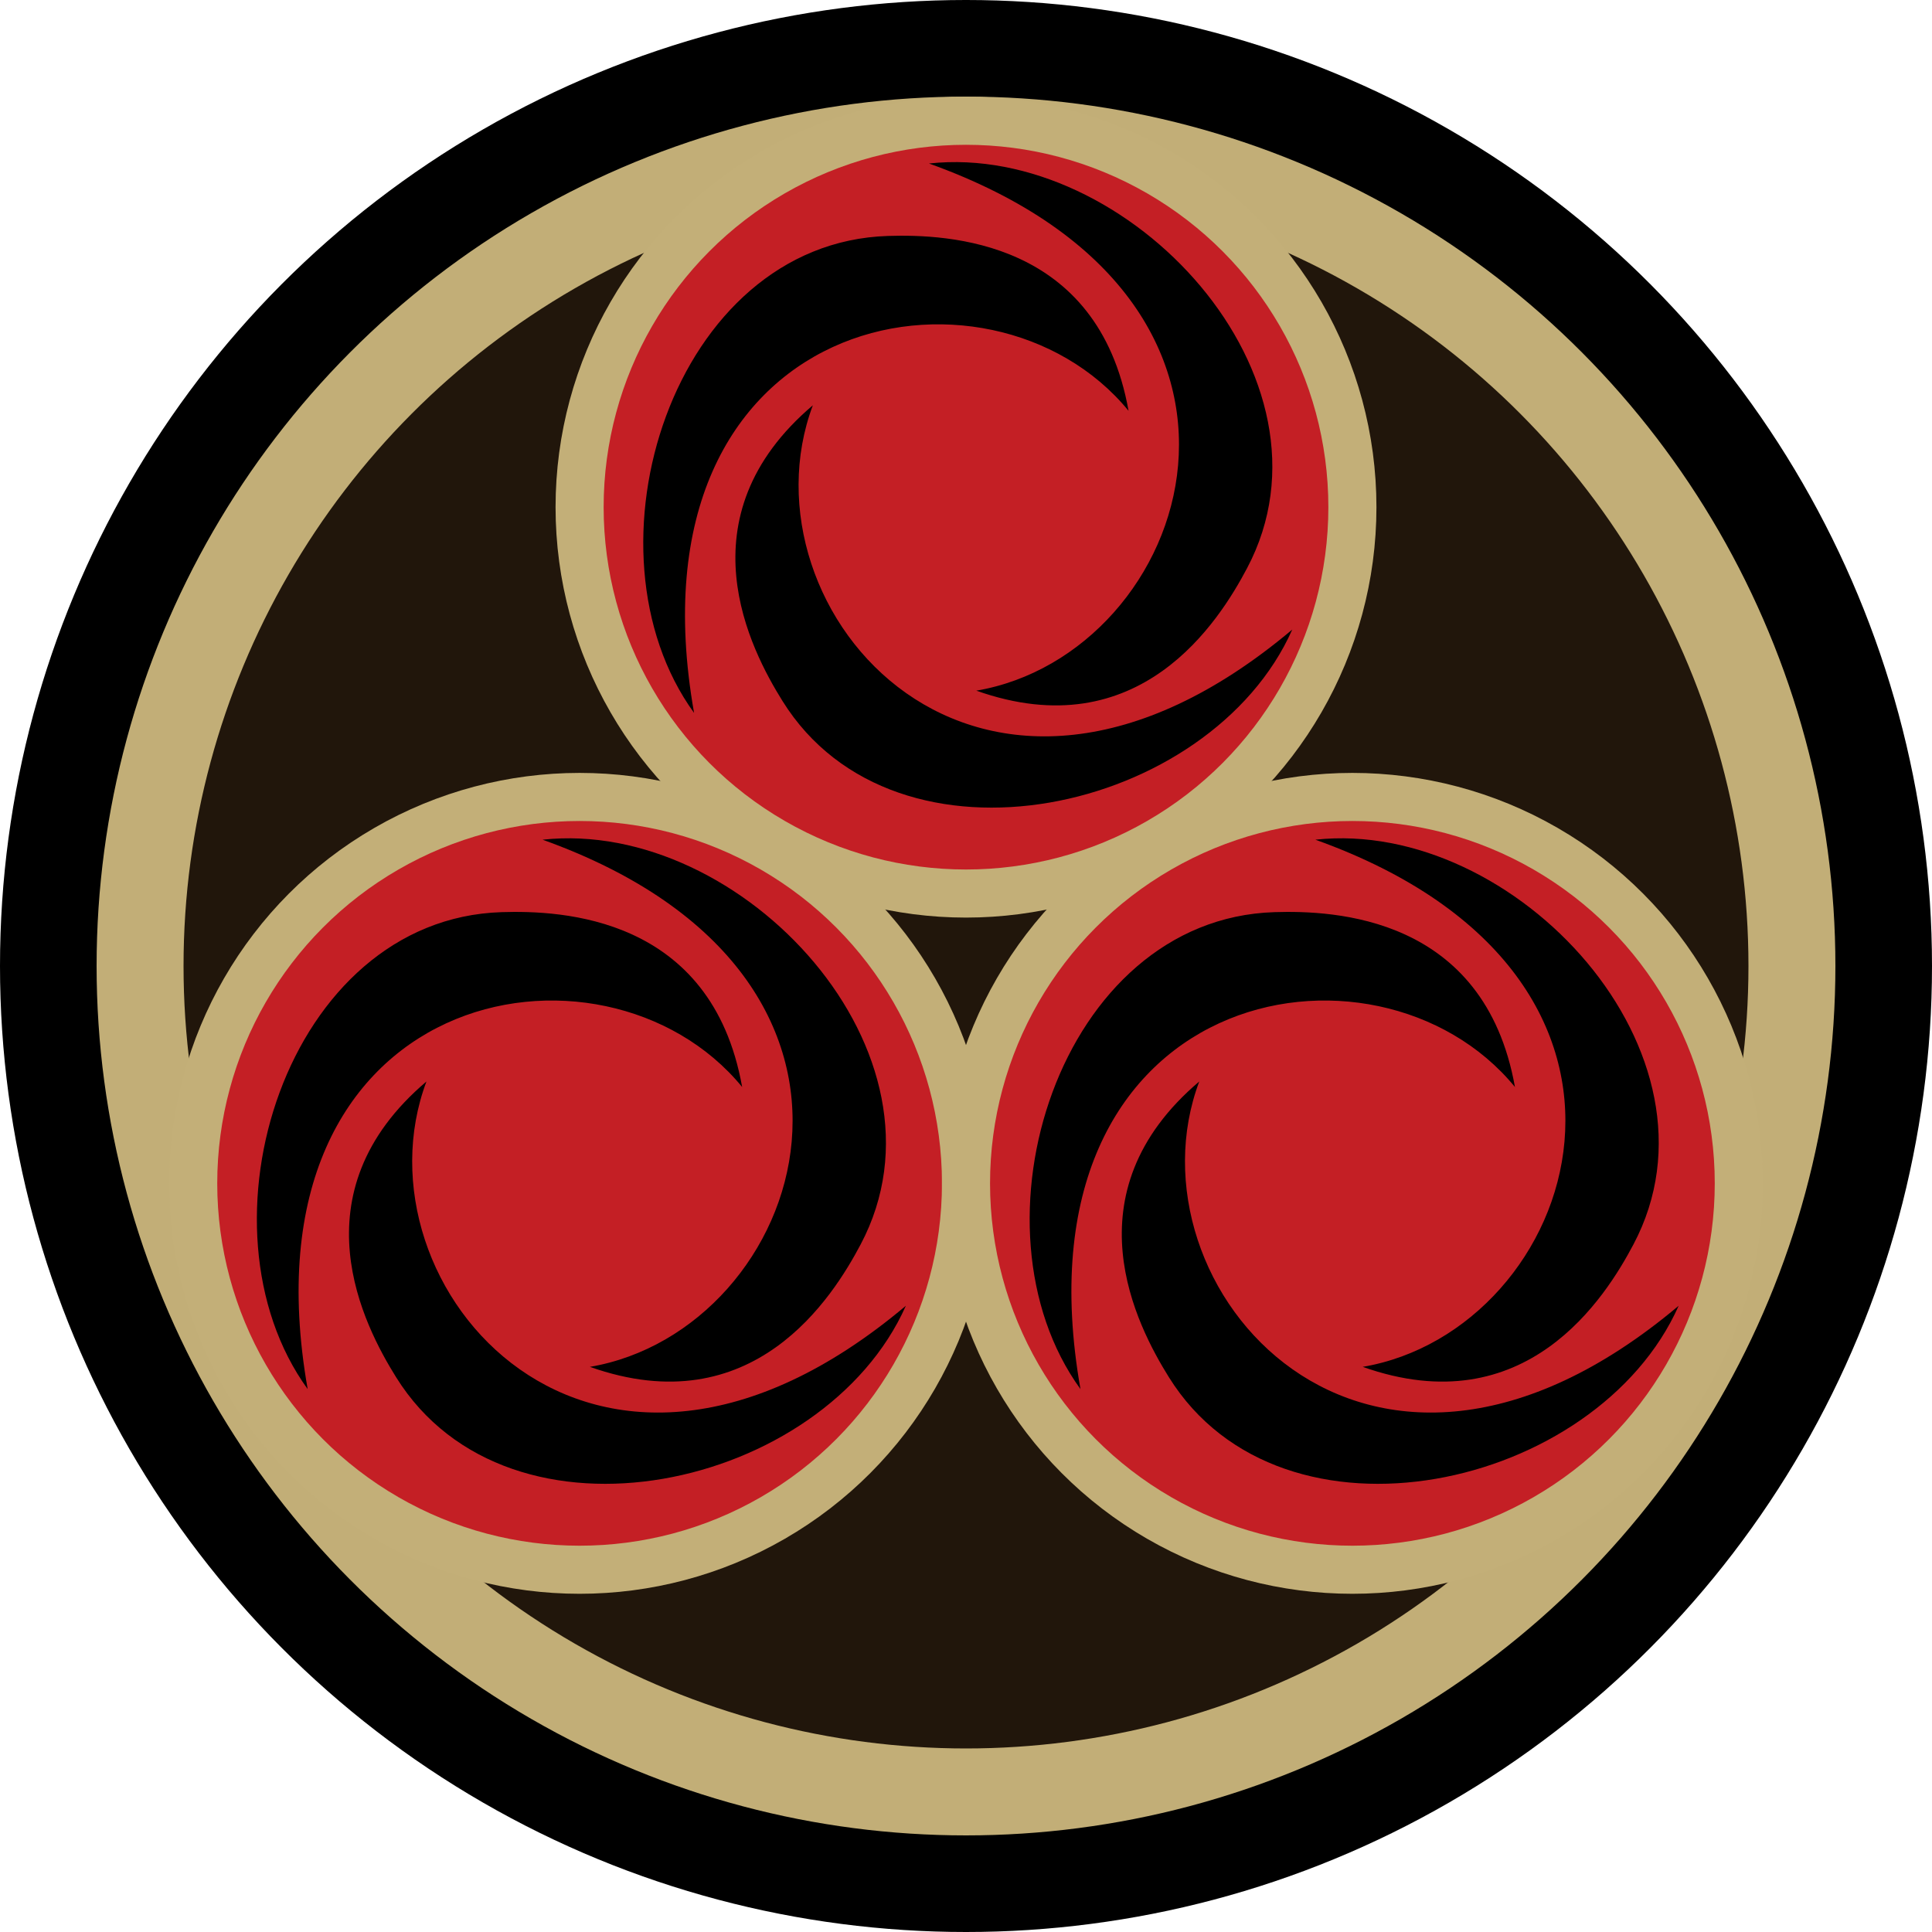 <svg width="80mm" height="80mm" version="1.1" viewBox="0 0 80 80" xmlns="http://www.w3.org/2000/svg"><g display="none"><circle cx="40" cy="40" r="38" fill="#faec4d" fill-rule="evenodd" stroke="#000" stroke-width="4"/></g><g display="none"><circle cx="40" cy="40" r="38" display="inline" fill="#faec4d" fill-rule="evenodd" stroke="#000" stroke-width="4"/><path d="m51 43-22-18 16 24zm5 16 8 11-6 4-8-11-18-8-9-39 33 23z"/></g><g display="none"><circle cx="40" cy="40" r="38" display="inline" fill="#9abd49" fill-rule="evenodd" stroke="#000" stroke-width="4"/><path d="m45 50c-3 0-5-3-5-5 0-4 2-8 8-8 6 0 12 3 12 13 0 10-10 17-20 17-15 0-26-12-26-27 0-5 1-10 5-14-2 19 6 31 21 31 8 0 11-4 12-7s0-5-1-6c0 4-3 6-6 6zm-10-20c3 0 5 3 5 5 0 4-2 8-8 8-6-1e-6 -12-3-12-13 0-10 10-17 20-17 15 0 26 12 26 27 0 5-1 10-5 14 2-24-6-31-21-31-8 0-11 4-12 7s0 5 1 6c0-4 3-6 6-6z" display="inline"/></g><g display="none"><circle cx="40" cy="40" r="38" display="inline" fill="#c41f25" fill-rule="evenodd" stroke="#000" stroke-width="4"/><path d="m41 58c21.1-3.573 33.25-38.12-4.625-51.69 19.58-2.139 41.07 21.04 31.2 39.69-2.727 5.154-10.53 17.7-26.57 11.99zm14.94-27.45c-13.56-16.56-49.59-9.981-42.6 29.64-11.56-15.95-2.088-46.1 19.01-46.77 5.828-0.185 20.59 0.373 23.59 17.14zm-30.94-0.548c-7.525 20.03 16.23 47.91 47 22-8 18-38.84 24.92-50 7-3.082-4.95-10-18 3-29z" display="inline"/></g><g><g fill-rule="evenodd"><circle cx="40" cy="40" r="40"/><ellipse cx="40" cy="40" rx="34.2" ry="34.2" fill="#21160b" stroke="#c3af78" stroke-opacity=".996" stroke-width="3.6"/><ellipse cx="40" cy="21" rx="16" ry="16" fill="#c41f25" stroke="#c3af78" stroke-width="1.991"/></g><path d="m40.42 28.6c8.91-1.509 14.04-16.1-1.953-21.83 8.269-0.903 17.34 8.883 13.17 16.76-1.152 2.176-4.446 7.473-11.22 5.065zm6.31-11.59c-5.727-6.991-20.94-4.215-17.99 12.51-4.883-6.734-0.882-19.47 8.029-19.75 2.461-0.078 8.694 0.157 9.961 7.236zm-13.07-0.232c-3.178 8.46 6.853 20.23 19.85 9.291-3.378 7.601-16.4 10.52-21.11 2.956-1.302-2.09-4.223-7.601 1.267-12.25z"/><ellipse cx="24" cy="49" rx="16" ry="16" fill="#c41f25" fill-rule="evenodd" stroke="#c3af78" stroke-width="1.991"/><path d="m24.42 56.6c8.91-1.509 14.04-16.1-1.953-21.83 8.269-0.903 17.34 8.883 13.17 16.76-1.152 2.176-4.446 7.473-11.22 5.065zm6.31-11.59c-5.727-6.991-20.94-4.215-17.99 12.51-4.883-6.734-0.882-19.47 8.029-19.75 2.461-0.078 8.694 0.157 9.961 7.236zm-13.07-0.232c-3.178 8.46 6.853 20.23 19.85 9.291-3.378 7.601-16.4 10.52-21.11 2.956-1.302-2.09-4.223-7.601 1.267-12.25z"/><ellipse cx="56" cy="49" rx="16" ry="16" fill="#c41f25" fill-rule="evenodd" stroke="#c3af78" stroke-width="1.991"/><path d="m56.42 56.6c8.91-1.509 14.04-16.1-1.953-21.83 8.269-0.903 17.34 8.883 13.17 16.76-1.152 2.176-4.446 7.473-11.22 5.065zm6.31-11.59c-5.727-6.991-20.94-4.215-17.99 12.51-4.883-6.734-0.882-19.47 8.029-19.75 2.461-0.078 8.694 0.157 9.961 7.236zm-13.07-0.232c-3.178 8.46 6.853 20.23 19.85 9.291-3.378 7.601-16.4 10.52-21.11 2.956-1.302-2.09-4.223-7.601 1.267-12.25z"/></g><g display="none"><circle cx="40" cy="40" r="38" display="inline" fill="#21160b" fill-rule="evenodd" stroke="#c3af78" stroke-opacity=".996" stroke-width="4"/><ellipse cx="40" cy="19" rx="18" ry="18" display="inline" fill="#c41f25" fill-rule="evenodd" stroke="#c3af78" stroke-width="1.995"/><path d="m40.47 27.55c10.02-1.697 15.79-18.11-2.197-24.55 9.301-1.016 19.51 9.992 14.82 18.86-1.296 2.448-5.001 8.406-12.62 5.697zm7.097-13.04c-6.441-7.864-23.56-4.741-20.23 14.08-5.492-7.575-0.992-21.9 9.031-22.22 2.768-0.088 9.779 0.177 11.2 8.14zm-14.7-0.26c-3.574 9.516 7.708 22.76 22.32 10.45-3.8 8.55-18.45 11.84-23.75 3.325-1.464-2.351-4.75-8.55 1.425-13.78z" display="inline"/><ellipse cx="22" cy="51" rx="18" ry="18" display="inline" fill="#c41f25" fill-rule="evenodd" stroke="#c3af78" stroke-width="1.995"/><path d="m22.47 59.55c10.02-1.697 15.79-18.11-2.197-24.55 9.301-1.016 19.51 9.992 14.82 18.86-1.296 2.448-5.001 8.406-12.62 5.697zm7.097-13.04c-6.441-7.864-23.56-4.741-20.23 14.08-5.492-7.575-0.992-21.9 9.031-22.22 2.768-0.088 9.779 0.177 11.2 8.14zm-14.7-0.26c-3.574 9.516 7.708 22.76 22.32 10.45-3.8 8.55-18.45 11.84-23.75 3.325-1.464-2.351-4.75-8.55 1.425-13.78z" display="inline"/><ellipse cx="58" cy="51" rx="18" ry="18" display="inline" fill="#262626" fill-rule="evenodd" stroke="#c3af78" stroke-width="1.995"/></g><g display="none"><circle cx="40" cy="40" r="38" display="inline" fill="#21160b" fill-rule="evenodd" stroke="#c3af78" stroke-opacity=".996" stroke-width="4"/><ellipse cx="40" cy="19" rx="18" ry="18" display="inline" fill="#c41f25" fill-rule="evenodd" stroke="#c3af78" stroke-width="1.995"/><path d="m40.47 27.55c10.02-1.697 15.79-18.11-2.197-24.55 9.301-1.016 19.51 9.992 14.82 18.86-1.296 2.448-5.001 8.406-12.62 5.697zm7.097-13.04c-6.441-7.864-23.56-4.741-20.23 14.08-5.492-7.575-0.992-21.9 9.031-22.22 2.768-0.088 9.779 0.177 11.2 8.14zm-14.7-0.26c-3.574 9.516 7.708 22.76 22.32 10.45-3.8 8.55-18.45 11.84-23.75 3.325-1.464-2.351-4.75-8.55 1.425-13.78z" display="inline"/><ellipse cx="22" cy="51" rx="18" ry="18" display="inline" fill="#262626" fill-rule="evenodd" stroke="#c3af78" stroke-width="1.995"/><ellipse cx="58" cy="51" rx="18" ry="18" display="inline" fill="#262626" fill-rule="evenodd" stroke="#c3af78" stroke-width="1.995"/></g><g display="none"><circle cx="40" cy="40" r="38" display="inline" fill="#9fcff0" fill-rule="evenodd" stroke="#000" stroke-width="4"/><path d="m29 40c2 6 6 13 11 15 5-2 9-9 11-15 9-1 14-5 16-14 0 14-12 34-27 42-15-8-27-28-27-42 2 9 7 13 16 14zm11 10-11-25 11-10 11 10z"/></g><g display="none"><circle cx="40" cy="40" r="38" display="inline" fill="#a6a8aa" fill-rule="evenodd" stroke="#000" stroke-width="4"/><path d="m40 14c5 5 16 6 25 7 0 23-5 39-25 50-20-11-25-27-25-50 9-1 20-2 25-7zm0 6c-4 3-6 3-12 4-1 11 21 19 28 22 3.225-5.042 4.409-12.34 4-21-11-1-16-2-20-5zm-19 13c0 10 7 24 19 32 3.834-1.483 7.002-4.542 10-8 1-9-22-19-29-24z"/></g></svg>
